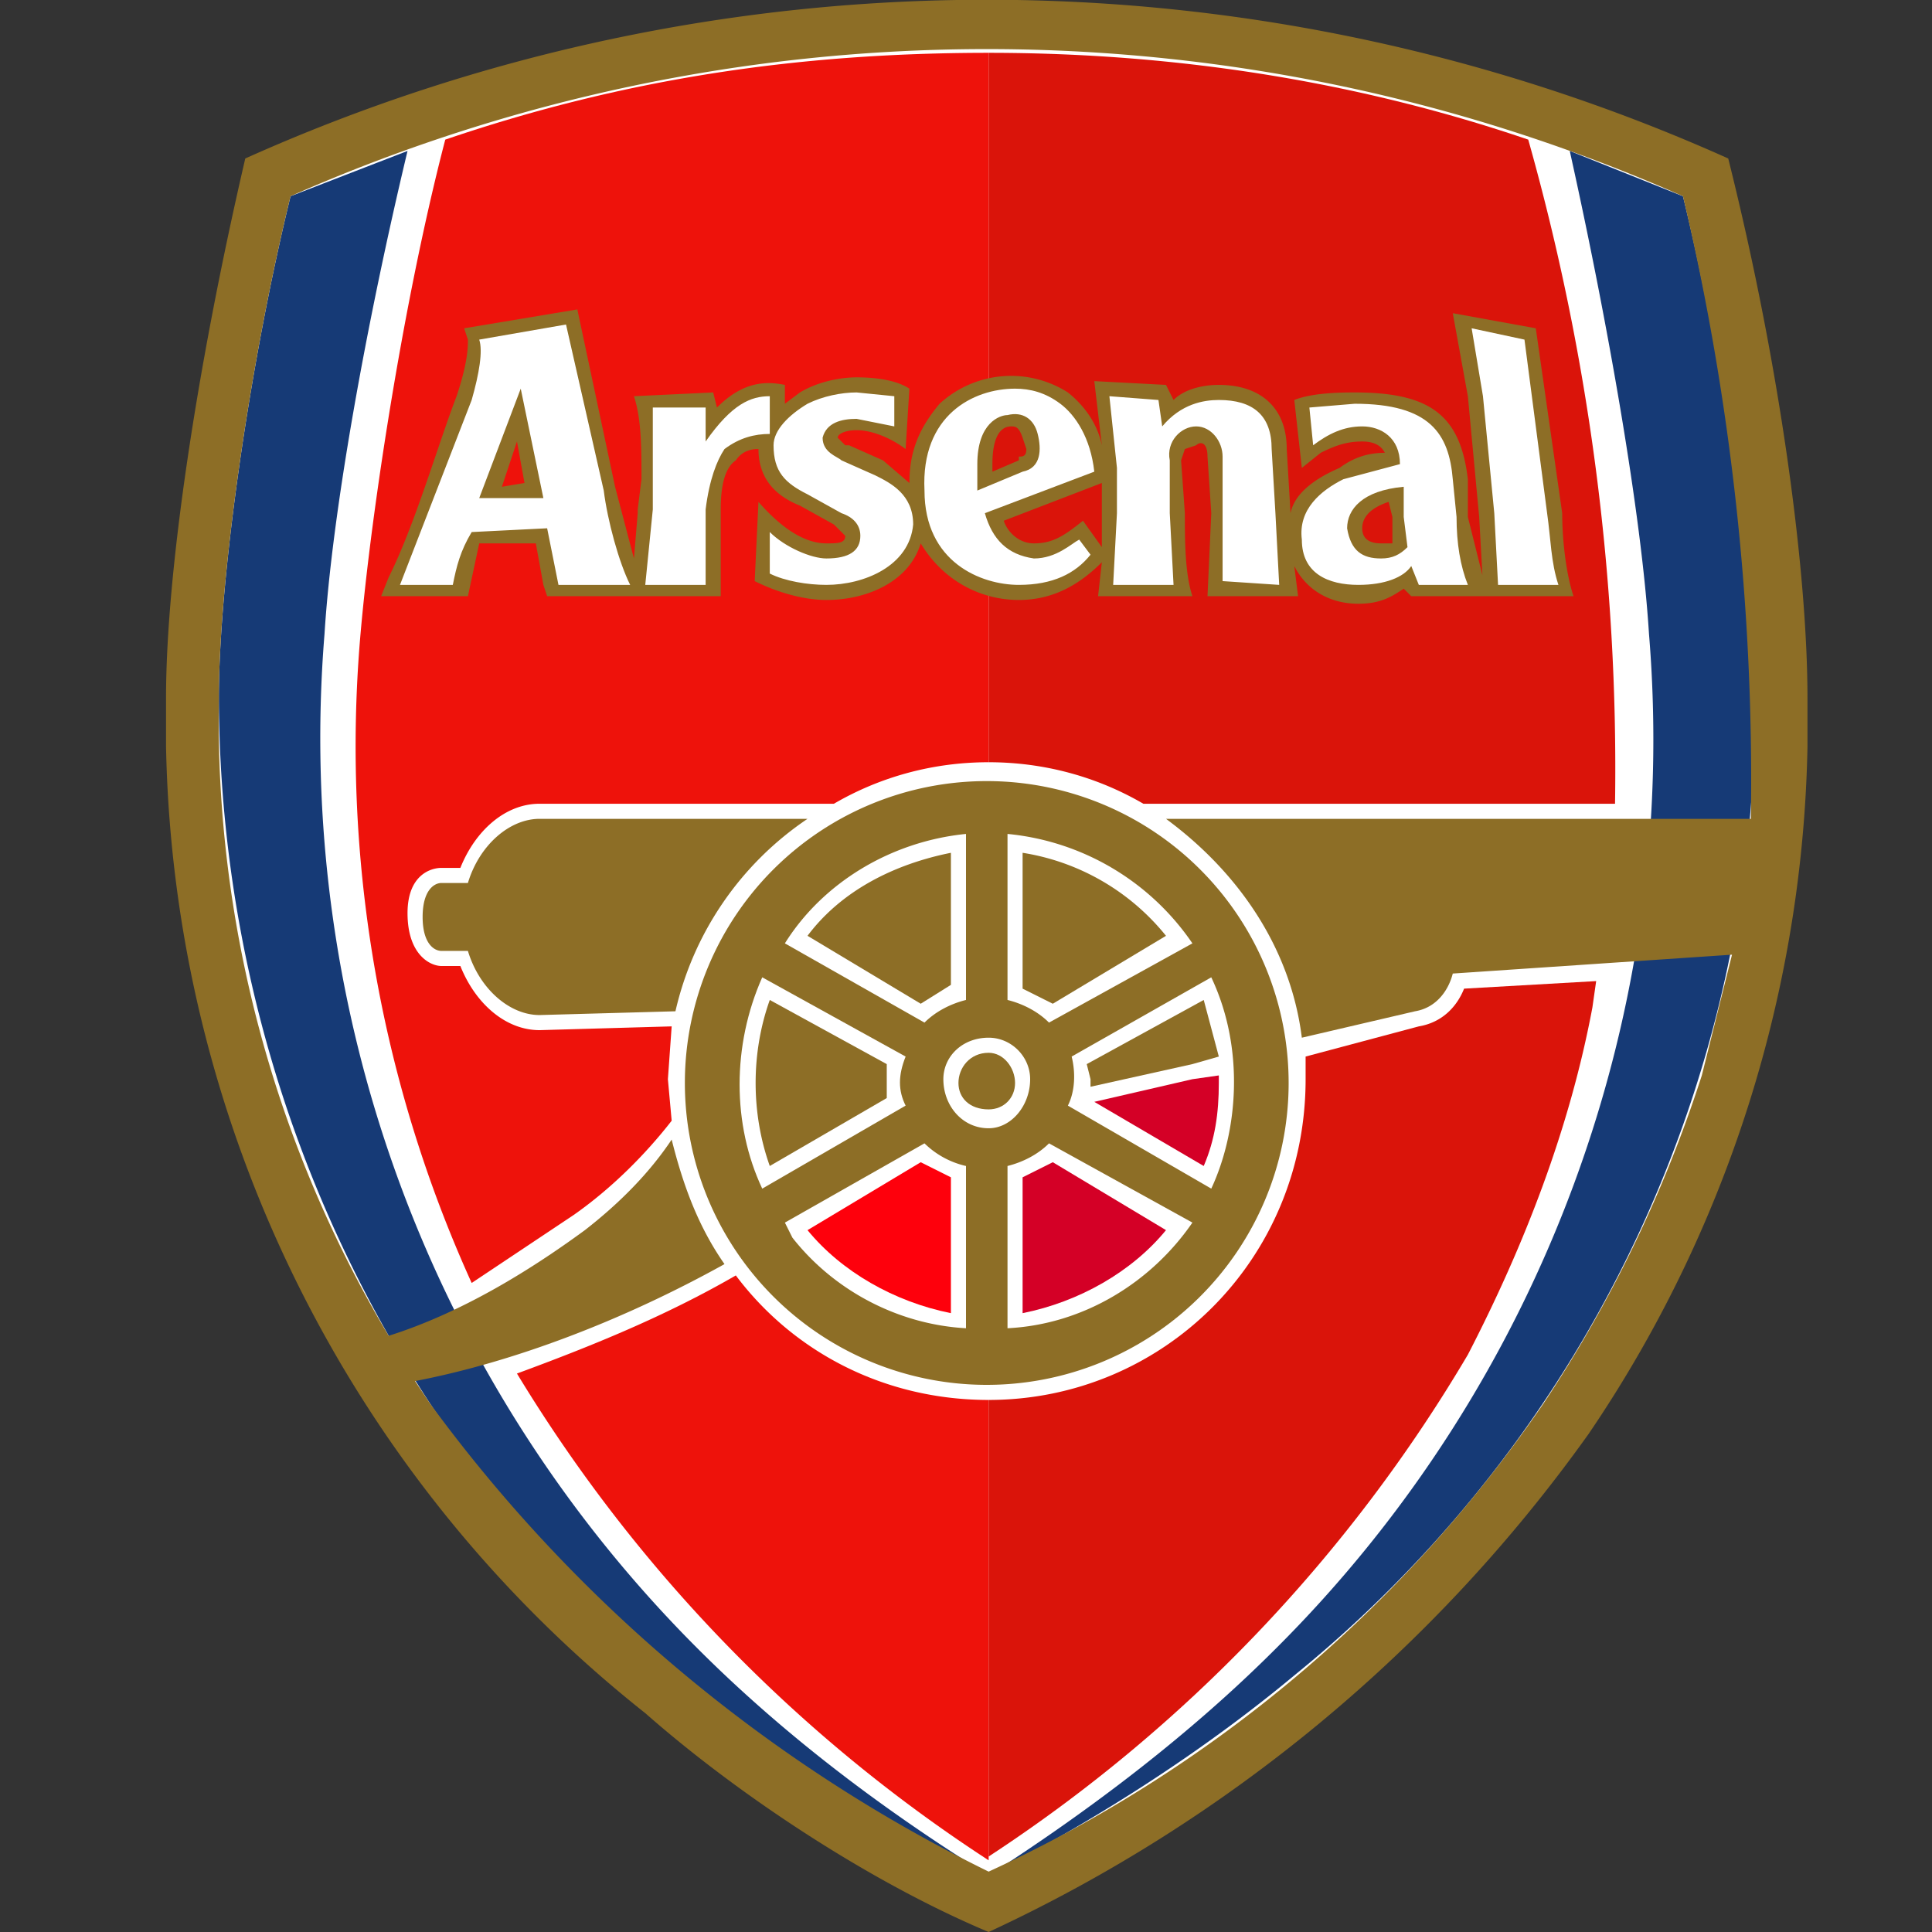 <svg xmlns="http://www.w3.org/2000/svg" fill="none" viewBox="0 0 512 512">
    <rect x="0" y="0" width="512" height="512" fill="#333333" stroke="none"/>
    <g clip-path="url(#a)">
        <path fill="#fff" d="M262 2c67 0 132 14 194 42 13 51 21 106 21 141v2a348 348 0 0 1-58 192 401 401 0 0 1-157 131 405 405 0 0 1-158-131 335 335 0 0 1-58-192v-2c0-35 8-89 21-141C129 16 194 2 262 2Z"/>
        <path fill="#DA140A" d="M262 202c15 0 29 4 41 11h125a614 614 0 0 0-23-176c-44-15-92-23-143-23"/>
        <path fill="#EE120B" d="M262 14c-51 0-97 7-144 23-12 46-21 108-23 138a344 344 0 0 0 30 165l27-18c10-7 19-16 26-25l-1-11 1-14-35 1c-9 0-17-7-21-17h-5c-3 0-9-3-9-14 0-10 6-12 9-12h5c4-10 12-17 21-17h78c12-7 26-11 41-11"/>
        <path fill="#163A76" d="M185 437a341 341 0 0 1-99-269c2-32 11-82 22-128L77 52C66 97 58 154 58 185a344 344 0 0 0 56 187c18 27 40 51 66 72 24 20 52 38 82 53-29-18-55-38-77-60Zm153 0a340 340 0 0 0 99-269c-2-32-11-83-21-128l30 12c11 45 19 102 19 133a330 330 0 0 1-122 259c-24 20-52 38-81 53 28-18 54-38 76-60Z"/>
        <path fill="#8D6E26" d="M262 207a80 80 0 1 0-1 160 80 80 0 0 0 1-160Z"/>
        <path fill="#EE120B" d="M262 371c-28 0-52-13-67-33-19 11-39 19-58 26a403 403 0 0 0 125 129"/>
        <path fill="#8D6E26" d="M143 269c-8 0-16-7-19-17h-7c-2 0-5-2-5-9s3-9 5-9h7c3-10 11-17 19-17h71a84 84 0 0 0-35 51l-36 1Z"/>
        <path fill="#8D6E26" d="M458 42a480 480 0 0 0-393 0C52 98 44 152 44 185a335 335 0 0 0 127 269c25 22 60 45 91 58a404 404 0 0 0 159-132 335 335 0 0 0 58-195c0-33-7-87-21-143Zm-49 330a361 361 0 0 1-147 124 404 404 0 0 1-148-124l-4-6c26-5 55-16 82-31-7-10-11-21-14-33-6 9-14 17-23 24-15 11-33 22-52 28a319 319 0 0 1-45-169c0-31 8-88 19-133a456 456 0 0 1 369 0 672 672 0 0 1 18 165H309c19 14 33 34 36 58l30-7c6-1 9-6 10-10l74-5-8 32c-10 31-24 60-42 87Z"/>
        <path fill="#fff" d="M267 309v43c20-1 38-12 49-28l-38-21c-3 3-7 5-11 6Zm-11-88c-20 2-38 13-48 29l37 21c3-3 7-5 11-6m6 10c-7 0-12 5-12 11 0 7 5 13 12 13 6 0 11-6 11-13 0-6-5-11-11-11Zm5-54v44c4 1 8 3 11 6l38-21a67 67 0 0 0-49-29Zm-11 88a23 23 0 0 1-11-6l-37 21 2 4c11 14 28 23 46 24m27-59 38 22c7-15 9-37 0-56l-37 21c1 4 1 9-1 13Z"/>
        <path fill="#8D6E26" d="m214 248 30 18 8-5v-35c-15 3-29 10-38 22Zm57-22v36l8 4 30-18a61 61 0 0 0-38-22Zm52 54-4-15-31 17 1 4v2l27-6 7-2Z"/>
        <path fill="#DA140A" d="M262 492a405 405 0 0 0 127-133c15-29 27-60 33-92l1-7-35 2c-2 5-6 9-12 10l-30 8v6c0 48-38 85-84 85"/>
        <path fill="#8D6E26" d="M269 287c0-4-3-8-7-8-5 0-8 4-8 8s3 7 8 7c4 0 7-3 7-7Z"/>
        <path fill="#D40026" d="M271 348c15-3 29-11 38-22l-30-18-8 4v36"/>
        <path fill="#FE000C" d="m214 326 30-18 8 4v36c-15-3-29-11-38-22Z"/>
        <path fill="#D40026" d="M323 287v-2l-7 1-26 6 29 17c3-7 4-14 4-22Z"/>
        <path fill="#fff" d="M202 259c-8 18-8 39 0 56l38-22c-2-4-2-8 0-13"/>
        <path fill="#8D6E26" d="m204 309 31-18v-9l-31-17c-5 14-5 30 0 44Zm88-160-1 9h25c-2-6-2-15-2-22l-1-14 1-3 3-1c1-1 3-1 3 3l1 15-1 22h24l-1-8c3 6 9 10 17 10 6 0 9-2 12-4l2 2h43c-2-6-3-15-3-22l-7-49-22-4 4 22 3 32 1 18v-2l-4-16v-10c-2-17-10-23-30-23-3 0-11 0-16 2l2 18 5-4c4-2 7-3 11-3 3 0 5 1 6 3-4 0-8 1-12 4-7 3-12 7-13 12l-1-17c0-11-7-17-18-17-4 0-9 1-12 4l-1-2-1-2-19-1 2 17c-1-5-4-10-9-14a28 28 0 0 0-34 3c-5 6-8 12-8 21l-7-6-9-4h-1l-2-2c0-1 2-2 5-2 4 0 9 2 13 5l1-16c-3-2-8-3-14-3-4 0-10 1-15 4l-4 3v-5c-5-1-11-1-18 6l-1-4-21 1c2 6 2 14 2 22l-1 8v1l-1 12-5-19-10-47-30 5 1 3c0 2 0 6-3 15-5 13-11 34-18 48l-2 5h23l3-14h15l2 11 1 3h46v-23c0-6 1-11 4-13 2-3 5-3 6-3 0 9 6 13 11 15l9 5 3 3c0 2-2 2-5 2-5 0-11-3-18-11l-1 21c6 3 13 5 19 5 11 0 22-5 25-15 6 10 16 15 26 15 9 0 16-4 22-10Zm-159-20 4-12 2 11-6 1Zm130-6c0-7 2-10 5-10 1 0 2 0 3 3l1 3c0 2-1 2-2 2v1l-7 3v-2Zm24 15c-5 4-8 6-13 6-4 0-7-3-8-6l26-10v17l-5-7Zm79 6c-4 0-5-2-5-4s1-5 7-7l1 4v7h-3Z"/>
        <path fill="#fff" d="m237 105-10-1c-4 0-9 1-13 3-5 3-9 7-9 11 0 7 3 10 9 13l9 5c3 1 5 3 5 6 0 4-3 6-9 6-4 0-11-3-15-7v11c4 2 10 3 15 3 10 0 22-5 23-16 0-8-6-11-10-13l-9-4c-1-1-5-2-5-6 1-4 5-5 9-5l10 2m-87-27-23 4c1 3 0 9-2 16l-19 49h14c1-5 2-9 5-14l20-1 3 15h19c-3-6-6-17-7-25l-10-44Zm-23 46 11-29 6 29m60-27v10c-4 0-8 1-12 4-2 3-4 8-5 16v20h-16l2-20v-27h14v9c7-10 12-12 17-12Zm200-15-14-3 3 18 3 31 1 19h16c-2-6-2-12-3-19m-71 19-1-19-1-17c0-9-5-13-14-13-4 0-10 1-15 7l-1-7-13-1 2 19v12l-1 19h16l-1-19v-14c-1-5 3-9 7-9s7 4 7 8v33m65 1c-2-5-3-11-3-18l-1-10c-1-12-6-20-26-20l-12 1 1 10c4-3 8-5 13-5s10 3 10 10l-15 4c-6 3-12 8-11 16 0 9 7 12 15 12 7 0 12-2 14-5l2 5h13Zm-23-7c-5 0-8-2-9-8 0-5 4-10 15-11v8l1 8c-2 2-4 3-7 3Zm-85-41c-4-3-8-4-12-4-11 0-25 7-24 27 0 19 15 25 25 25 9 0 15-3 19-8l-3-4c-2 1-6 5-12 5-7-1-11-5-13-12l29-11c-1-9-5-15-9-18Zm-10 18-12 5v-7c0-11 6-13 8-13 4-1 7 1 8 5s1 9-4 10Z"/>
    </g>
    <defs>
        <clipPath id="a">
            <path fill="#fff" d="M0 0h435v512H0z" transform="translate(44)"/>
        </clipPath>
    </defs>
</svg>
